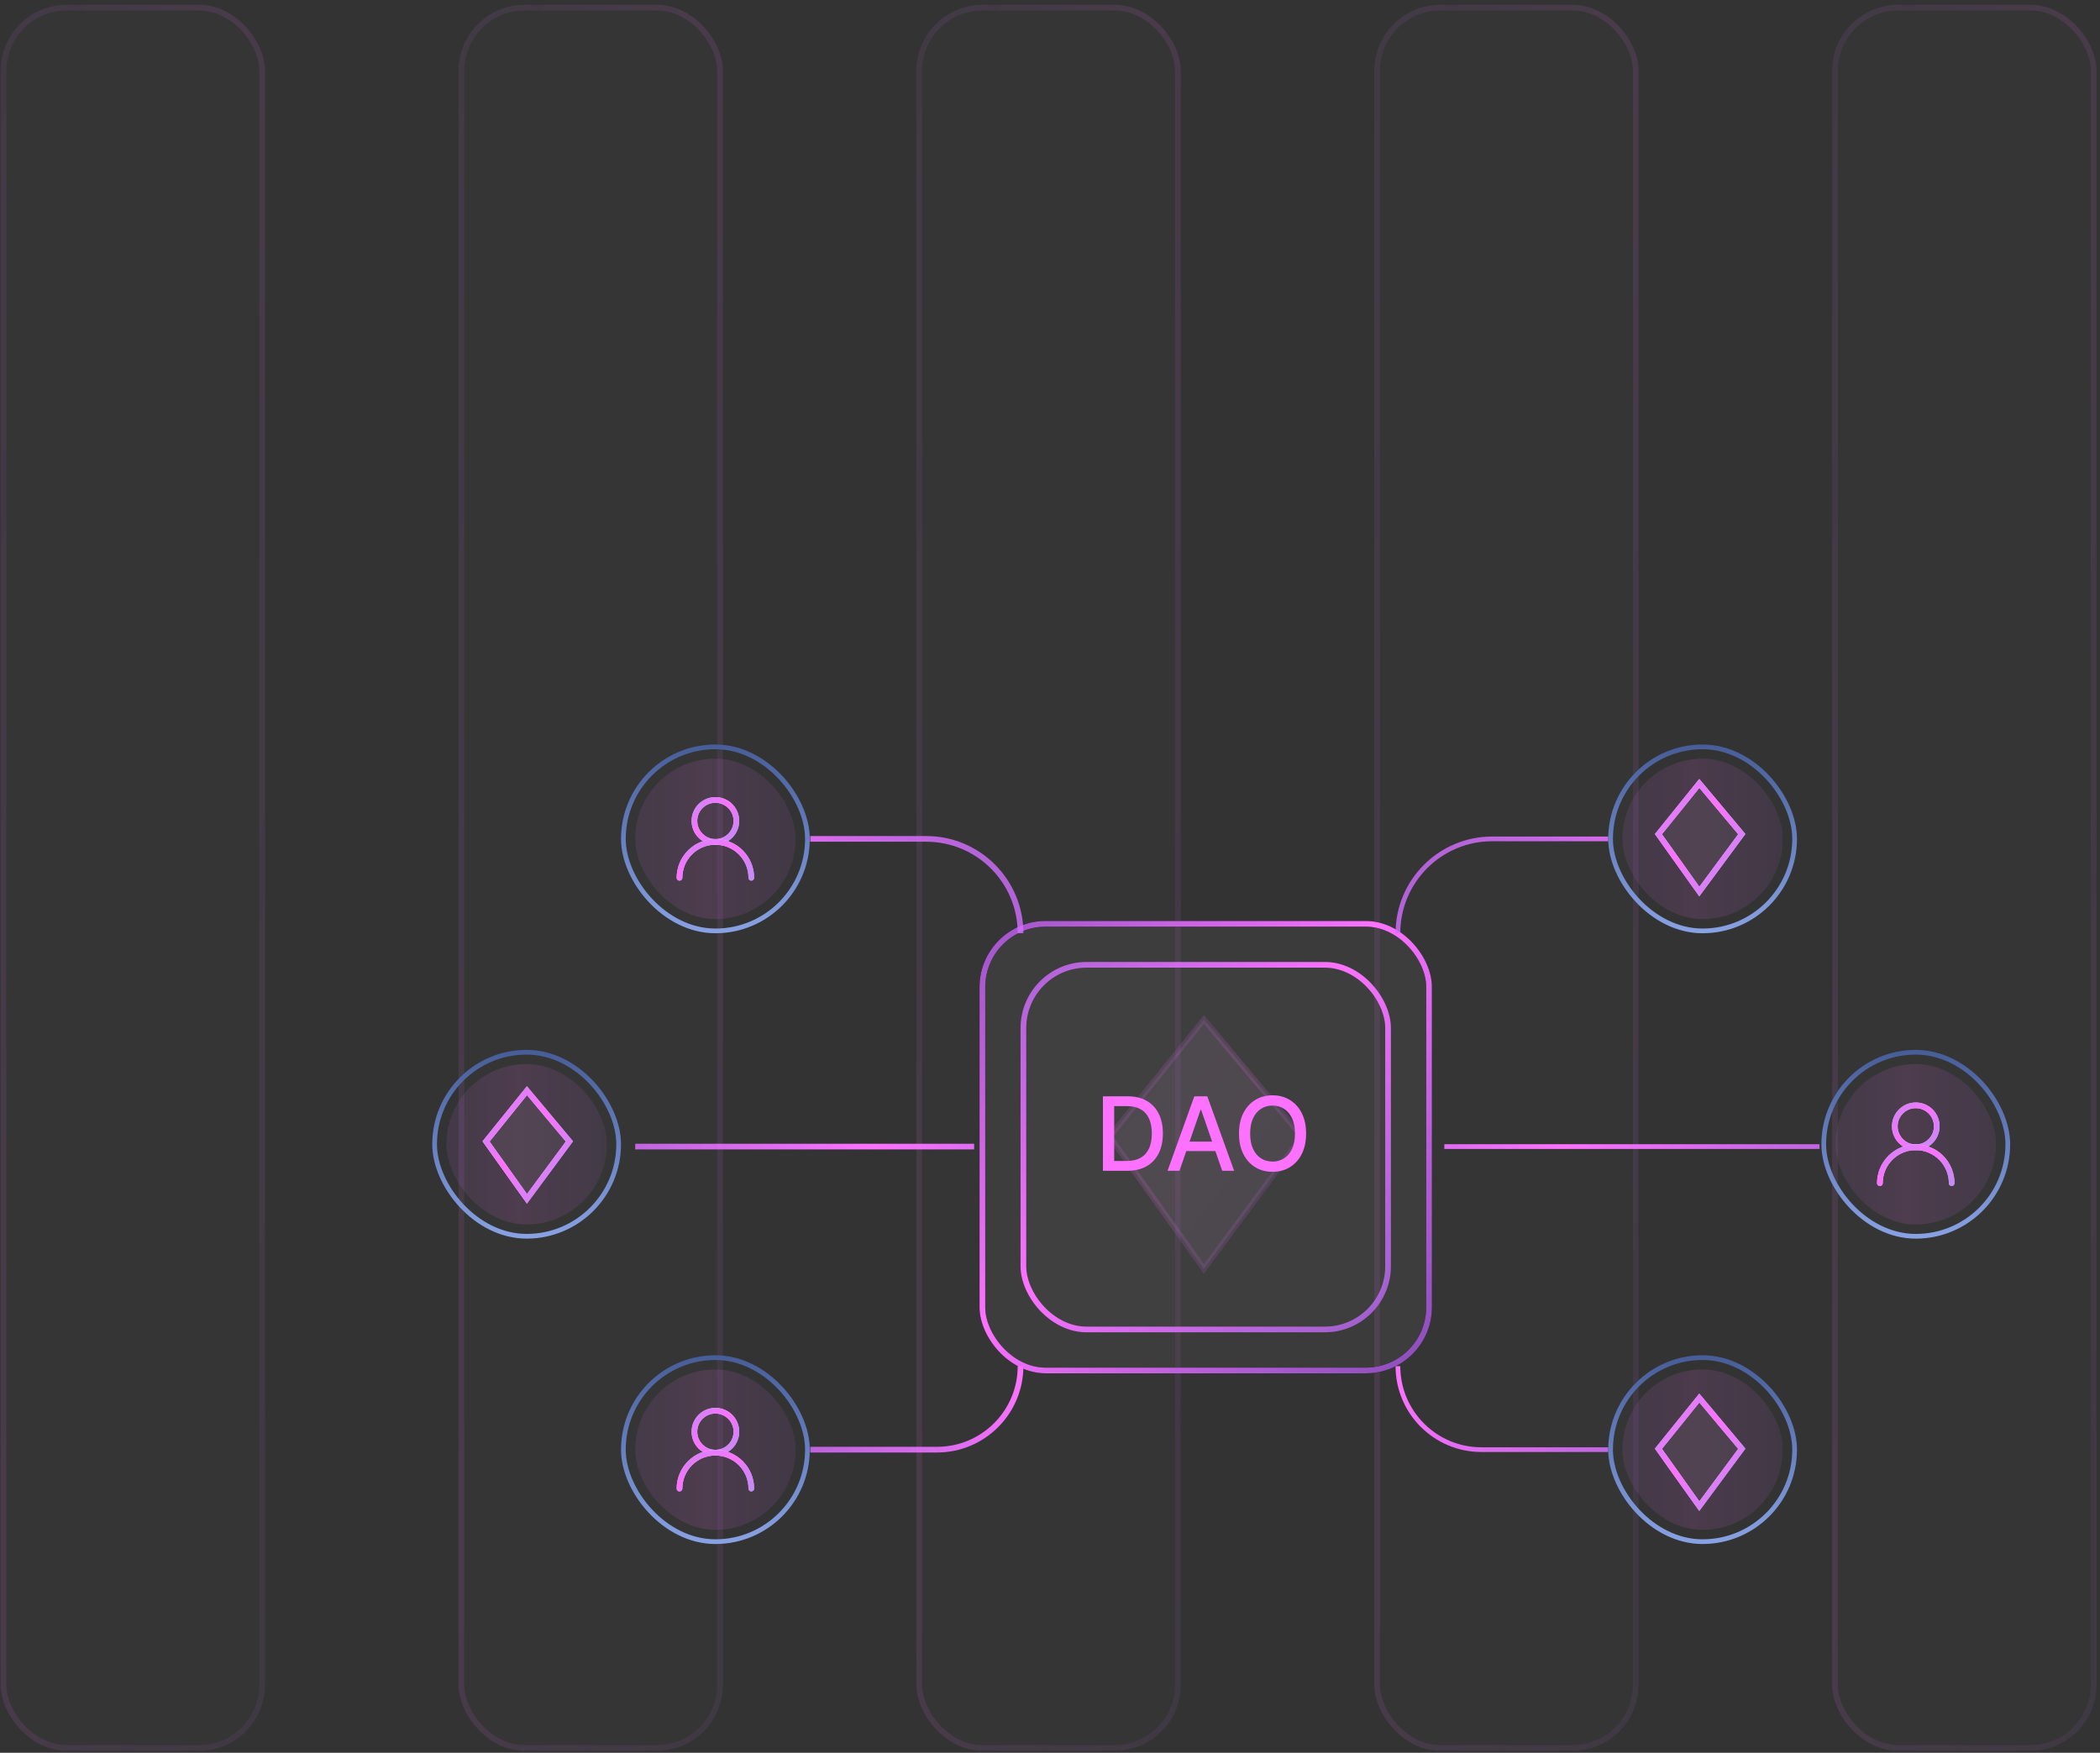 <svg width="369" height="308" viewBox="0 0 369 308" fill="none" xmlns="http://www.w3.org/2000/svg">
<rect x="0" y="0" width="369" height="308" fill="#333333" stroke="none"/>
<rect x="0.115" y="0.84" width="46.454" height="306.813" rx="11.609" fill="#7D7D7D" fill-opacity="0.03"/>
<rect x="0.615" y="1.34" width="45.454" height="305.813" rx="11.109" stroke="url(#paint0_linear_75_744)" stroke-opacity="0.1"/>
<rect x="80.569" y="0.84" width="46.454" height="306.813" rx="11.609" fill="#7D7D7D" fill-opacity="0.03"/>
<rect x="81.069" y="1.34" width="45.454" height="305.813" rx="11.109" stroke="url(#paint1_linear_75_744)" stroke-opacity="0.1"/>
<rect x="161.023" y="0.84" width="46.454" height="306.813" rx="11.609" fill="#7D7D7D" fill-opacity="0.03"/>
<rect x="161.523" y="1.34" width="45.454" height="305.813" rx="11.109" stroke="url(#paint2_linear_75_744)" stroke-opacity="0.1"/>
<rect x="241.478" y="0.84" width="46.454" height="306.813" rx="11.609" fill="#7D7D7D" fill-opacity="0.03"/>
<rect x="241.978" y="1.34" width="45.454" height="305.813" rx="11.109" stroke="url(#paint3_linear_75_744)" stroke-opacity="0.1"/>
<rect x="321.932" y="0.84" width="46.454" height="306.813" rx="11.609" fill="#7D7D7D" fill-opacity="0.03"/>
<rect x="322.432" y="1.34" width="45.454" height="305.813" rx="11.109" stroke="url(#paint4_linear_75_744)" stroke-opacity="0.1"/>
<rect x="172.621" y="162.336" width="78.487" height="78.487" rx="11.109" fill="#D9D9D9" fill-opacity="0.05"/>
<rect x="172.621" y="162.336" width="78.487" height="78.487" rx="11.109" stroke="black"/>
<rect x="172.621" y="162.336" width="78.487" height="78.487" rx="11.109" stroke="url(#paint5_linear_75_744)"/>
<rect x="179.824" y="169.539" width="64.077" height="64.077" rx="11.109" fill="#D9D9D9" fill-opacity="0.02" stroke="url(#paint6_linear_75_744)"/>
<path d="M245.635 163.984V163.984C245.635 154.831 253.055 147.41 262.209 147.41H282.587M253.786 201.48H319.713M245.635 240.063V240.063C245.635 248.166 252.204 254.735 260.307 254.735H282.587" stroke="url(#paint7_linear_75_744)" stroke-width="0.829"/>
<path d="M179.324 163.984V163.984C179.324 154.831 171.904 147.41 162.75 147.41H142.372M171.173 201.48H111.616M179.324 240.063V240.063C179.324 248.166 172.755 254.735 164.652 254.735H142.372" stroke="url(#paint8_linear_75_744)"/>
<rect x="283.002" y="131.239" width="32.339" height="32.339" rx="16.17" stroke="url(#paint9_linear_75_744)" stroke-width="0.829"/>
<rect x="285.075" y="133.312" width="28.193" height="28.193" rx="14.097" fill="url(#paint10_linear_75_744)" fill-opacity="0.12"/>
<path d="M291.408 146.577L298.594 137.664L306.055 146.577L298.594 156.664L291.408 146.577Z" fill="white" fill-opacity="0.04"/>
<path d="M291.408 146.577L298.594 137.664L306.055 146.577L298.594 156.664L291.408 146.577Z" stroke="white" stroke-opacity="0.8"/>
<path d="M291.408 146.577L298.594 137.664L306.055 146.577L298.594 156.664L291.408 146.577Z" stroke="url(#paint11_linear_75_744)"/>
<rect x="320.46" y="184.903" width="32.339" height="32.339" rx="16.17" stroke="url(#paint12_linear_75_744)" stroke-width="0.829"/>
<rect x="322.532" y="186.976" width="28.193" height="28.193" rx="14.097" fill="url(#paint13_linear_75_744)" fill-opacity="0.12"/>
<path d="M336.63 201.604C338.666 201.604 340.317 199.953 340.317 197.917C340.317 195.881 338.666 194.23 336.63 194.23C334.594 194.23 332.943 195.881 332.943 197.917C332.943 199.953 334.594 201.604 336.63 201.604Z" stroke="white" stroke-opacity="0.8" stroke-linecap="round" stroke-linejoin="round"/>
<path d="M336.63 201.604C338.666 201.604 340.317 199.953 340.317 197.917C340.317 195.881 338.666 194.23 336.63 194.23C334.594 194.23 332.943 195.881 332.943 197.917C332.943 199.953 334.594 201.604 336.63 201.604Z" stroke="url(#paint14_linear_75_744)" stroke-linecap="round" stroke-linejoin="round"/>
<path d="M342.94 207.91C342.94 206.237 342.275 204.632 341.092 203.449C339.909 202.266 338.304 201.602 336.631 201.602C334.958 201.602 333.353 202.266 332.17 203.449C330.987 204.632 330.322 206.237 330.322 207.91" stroke="white" stroke-opacity="0.8" stroke-linecap="round" stroke-linejoin="round"/>
<path d="M342.94 207.91C342.94 206.237 342.275 204.632 341.092 203.449C339.909 202.266 338.304 201.602 336.631 201.602C334.958 201.602 333.353 202.266 332.17 203.449C330.987 204.632 330.322 206.237 330.322 207.91" stroke="url(#paint15_linear_75_744)" stroke-linecap="round" stroke-linejoin="round"/>
<rect x="283.002" y="238.563" width="32.339" height="32.339" rx="16.17" stroke="url(#paint16_linear_75_744)" stroke-width="0.829"/>
<rect x="285.075" y="240.636" width="28.193" height="28.193" rx="14.097" fill="url(#paint17_linear_75_744)" fill-opacity="0.12"/>
<path d="M291.408 254.577L298.594 245.664L306.055 254.577L298.594 264.664L291.408 254.577Z" fill="white" fill-opacity="0.04"/>
<path d="M291.408 254.577L298.594 245.664L306.055 254.577L298.594 264.664L291.408 254.577Z" stroke="white" stroke-opacity="0.8"/>
<path d="M291.408 254.577L298.594 245.664L306.055 254.577L298.594 264.664L291.408 254.577Z" stroke="url(#paint18_linear_75_744)"/>
<rect x="109.538" y="238.563" width="32.339" height="32.339" rx="16.17" stroke="url(#paint19_linear_75_744)" stroke-width="0.829"/>
<rect x="111.611" y="240.636" width="28.193" height="28.193" rx="14.097" fill="url(#paint20_linear_75_744)" fill-opacity="0.12"/>
<path d="M125.706 255.264C127.742 255.264 129.393 253.614 129.393 251.578C129.393 249.541 127.742 247.891 125.706 247.891C123.67 247.891 122.019 249.541 122.019 251.578C122.019 253.614 123.67 255.264 125.706 255.264Z" stroke="white" stroke-opacity="0.8" stroke-linecap="round" stroke-linejoin="round"/>
<path d="M125.706 255.264C127.742 255.264 129.393 253.614 129.393 251.578C129.393 249.541 127.742 247.891 125.706 247.891C123.67 247.891 122.019 249.541 122.019 251.578C122.019 253.614 123.67 255.264 125.706 255.264Z" stroke="url(#paint21_linear_75_744)" stroke-linecap="round" stroke-linejoin="round"/>
<path d="M132.015 261.575C132.015 259.901 131.351 258.297 130.168 257.114C128.985 255.931 127.38 255.266 125.707 255.266C124.034 255.266 122.429 255.931 121.246 257.114C120.063 258.297 119.398 259.901 119.398 261.575" stroke="white" stroke-opacity="0.8" stroke-linecap="round" stroke-linejoin="round"/>
<path d="M132.015 261.575C132.015 259.901 131.351 258.297 130.168 257.114C128.985 255.931 127.38 255.266 125.707 255.266C124.034 255.266 122.429 255.931 121.246 257.114C120.063 258.297 119.398 259.901 119.398 261.575" stroke="url(#paint22_linear_75_744)" stroke-linecap="round" stroke-linejoin="round"/>
<rect x="76.368" y="184.899" width="32.339" height="32.339" rx="16.17" stroke="url(#paint23_linear_75_744)" stroke-width="0.829"/>
<rect x="78.441" y="186.972" width="28.193" height="28.193" rx="14.097" fill="url(#paint24_linear_75_744)" fill-opacity="0.12"/>
<path d="M85.406 200.573L92.592 191.66L100.053 200.573L92.592 210.66L85.406 200.573Z" fill="white" fill-opacity="0.04"/>
<path d="M85.406 200.573L92.592 191.66L100.053 200.573L92.592 210.66L85.406 200.573Z" stroke="white" stroke-opacity="0.8"/>
<path d="M85.406 200.573L92.592 191.66L100.053 200.573L92.592 210.66L85.406 200.573Z" stroke="url(#paint25_linear_75_744)"/>
<rect x="109.538" y="131.239" width="32.339" height="32.339" rx="16.17" stroke="url(#paint26_linear_75_744)" stroke-width="0.829"/>
<rect x="111.611" y="133.312" width="28.193" height="28.193" rx="14.097" fill="url(#paint27_linear_75_744)" fill-opacity="0.12"/>
<path d="M125.706 147.94C127.742 147.94 129.393 146.289 129.393 144.253C129.393 142.217 127.742 140.567 125.706 140.567C123.67 140.567 122.019 142.217 122.019 144.253C122.019 146.289 123.67 147.94 125.706 147.94Z" stroke="white" stroke-opacity="0.8" stroke-linecap="round" stroke-linejoin="round"/>
<path d="M125.706 147.94C127.742 147.94 129.393 146.289 129.393 144.253C129.393 142.217 127.742 140.567 125.706 140.567C123.67 140.567 122.019 142.217 122.019 144.253C122.019 146.289 123.67 147.94 125.706 147.94Z" stroke="url(#paint28_linear_75_744)" stroke-linecap="round" stroke-linejoin="round"/>
<path d="M132.015 154.246C132.015 152.573 131.351 150.969 130.168 149.786C128.985 148.602 127.38 147.938 125.707 147.938C124.034 147.938 122.429 148.602 121.246 149.786C120.063 150.969 119.398 152.573 119.398 154.246" stroke="white" stroke-opacity="0.8" stroke-linecap="round" stroke-linejoin="round"/>
<path d="M132.015 154.246C132.015 152.573 131.351 150.969 130.168 149.786C128.985 148.602 127.38 147.938 125.707 147.938C124.034 147.938 122.429 148.602 121.246 149.786C120.063 150.969 119.398 152.573 119.398 154.246" stroke="url(#paint29_linear_75_744)" stroke-linecap="round" stroke-linejoin="round"/>
<path d="M194.973 199.716L211.545 179.16L228.755 199.716L211.545 222.982L194.973 199.716Z" fill="white" fill-opacity="0.04"/>
<path d="M194.973 199.716L211.545 179.16L228.755 199.716L211.545 222.982L194.973 199.716Z" fill="url(#paint30_linear_75_744)" fill-opacity="0.05"/>
<path d="M194.973 199.716L211.545 179.16L228.755 199.716L211.545 222.982L194.973 199.716Z" stroke="url(#paint31_linear_75_744)" stroke-opacity="0.15"/>
<path d="M198.039 205.738H193.801V192.647H198.174C199.456 192.647 200.558 192.909 201.478 193.434C202.399 193.953 203.104 194.701 203.594 195.677C204.088 196.649 204.336 197.814 204.336 199.174C204.336 200.537 204.086 201.709 203.588 202.689C203.093 203.669 202.377 204.424 201.44 204.952C200.502 205.476 199.369 205.738 198.039 205.738ZM195.777 204.012H197.931C198.928 204.012 199.757 203.825 200.417 203.45C201.078 203.071 201.572 202.523 201.9 201.807C202.228 201.087 202.392 200.209 202.392 199.174C202.392 198.147 202.228 197.275 201.9 196.559C201.576 195.843 201.093 195.3 200.449 194.929C199.806 194.559 199.007 194.373 198.052 194.373H195.777V204.012ZM207.247 205.738H205.151L209.862 192.647H212.143L216.854 205.738H214.758L211.057 195.025H210.955L207.247 205.738ZM207.599 200.612H214.4V202.274H207.599V200.612ZM229.501 199.193C229.501 200.591 229.245 201.792 228.734 202.798C228.223 203.799 227.522 204.571 226.631 205.112C225.745 205.649 224.737 205.917 223.608 205.917C222.474 205.917 221.462 205.649 220.571 205.112C219.685 204.571 218.986 203.797 218.475 202.792C217.963 201.786 217.708 200.586 217.708 199.193C217.708 197.795 217.963 196.596 218.475 195.594C218.986 194.588 219.685 193.817 220.571 193.28C221.462 192.739 222.474 192.468 223.608 192.468C224.737 192.468 225.745 192.739 226.631 193.28C227.522 193.817 228.223 194.588 228.734 195.594C229.245 196.596 229.501 197.795 229.501 199.193ZM227.545 199.193C227.545 198.127 227.373 197.23 227.027 196.502C226.686 195.769 226.218 195.215 225.621 194.84C225.029 194.461 224.358 194.271 223.608 194.271C222.853 194.271 222.18 194.461 221.588 194.84C220.995 195.215 220.527 195.769 220.181 196.502C219.841 197.23 219.67 198.127 219.67 199.193C219.67 200.258 219.841 201.157 220.181 201.89C220.527 202.619 220.995 203.173 221.588 203.552C222.18 203.927 222.853 204.115 223.608 204.115C224.358 204.115 225.029 203.927 225.621 203.552C226.218 203.173 226.686 202.619 227.027 201.89C227.373 201.157 227.545 200.258 227.545 199.193Z" fill="#FC72FF"/>
<defs>
<linearGradient id="paint0_linear_75_744" x1="-25.494" y1="-167.618" x2="154.039" y2="-140.435" gradientUnits="userSpaceOnUse">
<stop stop-color="#8F68FF" stop-opacity="0.5"/>
<stop offset="0.504" stop-color="#FC72FF"/>
<stop offset="1" stop-color="#8F68FF" stop-opacity="0.5"/>
</linearGradient>
<linearGradient id="paint1_linear_75_744" x1="54.96" y1="-167.618" x2="234.493" y2="-140.435" gradientUnits="userSpaceOnUse">
<stop stop-color="#8F68FF" stop-opacity="0.5"/>
<stop offset="0.504" stop-color="#FC72FF"/>
<stop offset="1" stop-color="#8F68FF" stop-opacity="0.5"/>
</linearGradient>
<linearGradient id="paint2_linear_75_744" x1="135.414" y1="-167.618" x2="314.947" y2="-140.435" gradientUnits="userSpaceOnUse">
<stop stop-color="#8F68FF" stop-opacity="0.5"/>
<stop offset="0.504" stop-color="#FC72FF"/>
<stop offset="1" stop-color="#8F68FF" stop-opacity="0.5"/>
</linearGradient>
<linearGradient id="paint3_linear_75_744" x1="215.868" y1="-167.618" x2="395.401" y2="-140.435" gradientUnits="userSpaceOnUse">
<stop stop-color="#8F68FF" stop-opacity="0.5"/>
<stop offset="0.504" stop-color="#FC72FF"/>
<stop offset="1" stop-color="#8F68FF" stop-opacity="0.5"/>
</linearGradient>
<linearGradient id="paint4_linear_75_744" x1="296.323" y1="-167.618" x2="475.855" y2="-140.435" gradientUnits="userSpaceOnUse">
<stop stop-color="#8F68FF" stop-opacity="0.5"/>
<stop offset="0.504" stop-color="#FC72FF"/>
<stop offset="1" stop-color="#8F68FF" stop-opacity="0.5"/>
</linearGradient>
<linearGradient id="paint5_linear_75_744" x1="128.302" y1="118.193" x2="285.421" y2="275.312" gradientUnits="userSpaceOnUse">
<stop stop-color="#8F68FF" stop-opacity="0.5"/>
<stop offset="0.504" stop-color="#FC72FF"/>
<stop offset="1" stop-color="#8F68FF" stop-opacity="0.5"/>
</linearGradient>
<linearGradient id="paint6_linear_75_744" x1="143.449" y1="133.308" x2="272.084" y2="261.944" gradientUnits="userSpaceOnUse">
<stop stop-color="#8F68FF" stop-opacity="0.5"/>
<stop offset="0.504" stop-color="#FC72FF"/>
<stop offset="1" stop-color="#8F68FF" stop-opacity="0.5"/>
</linearGradient>
<linearGradient id="paint7_linear_75_744" x1="204.797" y1="88.483" x2="403.154" y2="225.392" gradientUnits="userSpaceOnUse">
<stop stop-color="#8F68FF" stop-opacity="0.5"/>
<stop offset="0.504" stop-color="#FC72FF"/>
<stop offset="1" stop-color="#8F68FF" stop-opacity="0.5"/>
</linearGradient>
<linearGradient id="paint8_linear_75_744" x1="216.65" y1="88.483" x2="25.182" y2="209.274" gradientUnits="userSpaceOnUse">
<stop stop-color="#8F68FF" stop-opacity="0.5"/>
<stop offset="0.504" stop-color="#FC72FF"/>
<stop offset="1" stop-color="#8F68FF" stop-opacity="0.5"/>
</linearGradient>
<linearGradient id="paint9_linear_75_744" x1="299.172" y1="130.824" x2="299.172" y2="163.993" gradientUnits="userSpaceOnUse">
<stop stop-color="#465D98"/>
<stop offset="1" stop-color="#88A2E4"/>
</linearGradient>
<linearGradient id="paint10_linear_75_744" x1="263.185" y1="147.408" x2="331.615" y2="147.408" gradientUnits="userSpaceOnUse">
<stop stop-color="#8F68FF" stop-opacity="0.5"/>
<stop offset="0.504" stop-color="#FC72FF"/>
<stop offset="1" stop-color="#8F68FF" stop-opacity="0.5"/>
</linearGradient>
<linearGradient id="paint11_linear_75_744" x1="283.334" y1="127.232" x2="319.654" y2="155.232" gradientUnits="userSpaceOnUse">
<stop stop-color="#8F68FF" stop-opacity="0.5"/>
<stop offset="0.504" stop-color="#FC72FF"/>
<stop offset="1" stop-color="#8F68FF" stop-opacity="0.5"/>
</linearGradient>
<linearGradient id="paint12_linear_75_744" x1="336.629" y1="184.488" x2="336.629" y2="217.657" gradientUnits="userSpaceOnUse">
<stop stop-color="#465D98"/>
<stop offset="1" stop-color="#88A2E4"/>
</linearGradient>
<linearGradient id="paint13_linear_75_744" x1="300.642" y1="201.072" x2="369.072" y2="201.072" gradientUnits="userSpaceOnUse">
<stop stop-color="#8F68FF" stop-opacity="0.5"/>
<stop offset="0.504" stop-color="#FC72FF"/>
<stop offset="1" stop-color="#8F68FF" stop-opacity="0.5"/>
</linearGradient>
<linearGradient id="paint14_linear_75_744" x1="328.879" y1="190.182" x2="343.453" y2="204.757" gradientUnits="userSpaceOnUse">
<stop stop-color="#8F68FF" stop-opacity="0.5"/>
<stop offset="0.504" stop-color="#FC72FF"/>
<stop offset="1" stop-color="#8F68FF" stop-opacity="0.5"/>
</linearGradient>
<linearGradient id="paint15_linear_75_744" x1="323.367" y1="198.138" x2="333.343" y2="218.09" gradientUnits="userSpaceOnUse">
<stop stop-color="#8F68FF" stop-opacity="0.5"/>
<stop offset="0.504" stop-color="#FC72FF"/>
<stop offset="1" stop-color="#8F68FF" stop-opacity="0.5"/>
</linearGradient>
<linearGradient id="paint16_linear_75_744" x1="299.172" y1="238.148" x2="299.172" y2="271.317" gradientUnits="userSpaceOnUse">
<stop stop-color="#465D98"/>
<stop offset="1" stop-color="#88A2E4"/>
</linearGradient>
<linearGradient id="paint17_linear_75_744" x1="263.185" y1="254.733" x2="331.615" y2="254.733" gradientUnits="userSpaceOnUse">
<stop stop-color="#8F68FF" stop-opacity="0.5"/>
<stop offset="0.504" stop-color="#FC72FF"/>
<stop offset="1" stop-color="#8F68FF" stop-opacity="0.5"/>
</linearGradient>
<linearGradient id="paint18_linear_75_744" x1="283.334" y1="235.232" x2="319.654" y2="263.232" gradientUnits="userSpaceOnUse">
<stop stop-color="#8F68FF" stop-opacity="0.5"/>
<stop offset="0.504" stop-color="#FC72FF"/>
<stop offset="1" stop-color="#8F68FF" stop-opacity="0.5"/>
</linearGradient>
<linearGradient id="paint19_linear_75_744" x1="125.707" y1="238.148" x2="125.707" y2="271.317" gradientUnits="userSpaceOnUse">
<stop stop-color="#465D98"/>
<stop offset="1" stop-color="#88A2E4"/>
</linearGradient>
<linearGradient id="paint20_linear_75_744" x1="89.72" y1="254.733" x2="158.15" y2="254.733" gradientUnits="userSpaceOnUse">
<stop stop-color="#8F68FF" stop-opacity="0.5"/>
<stop offset="0.504" stop-color="#FC72FF"/>
<stop offset="1" stop-color="#8F68FF" stop-opacity="0.5"/>
</linearGradient>
<linearGradient id="paint21_linear_75_744" x1="117.955" y1="243.842" x2="132.529" y2="258.417" gradientUnits="userSpaceOnUse">
<stop stop-color="#8F68FF" stop-opacity="0.5"/>
<stop offset="0.504" stop-color="#FC72FF"/>
<stop offset="1" stop-color="#8F68FF" stop-opacity="0.5"/>
</linearGradient>
<linearGradient id="paint22_linear_75_744" x1="112.443" y1="251.802" x2="122.419" y2="271.754" gradientUnits="userSpaceOnUse">
<stop stop-color="#8F68FF" stop-opacity="0.5"/>
<stop offset="0.504" stop-color="#FC72FF"/>
<stop offset="1" stop-color="#8F68FF" stop-opacity="0.5"/>
</linearGradient>
<linearGradient id="paint23_linear_75_744" x1="92.537" y1="184.484" x2="92.537" y2="217.653" gradientUnits="userSpaceOnUse">
<stop stop-color="#465D98"/>
<stop offset="1" stop-color="#88A2E4"/>
</linearGradient>
<linearGradient id="paint24_linear_75_744" x1="56.55" y1="201.069" x2="124.98" y2="201.069" gradientUnits="userSpaceOnUse">
<stop stop-color="#8F68FF" stop-opacity="0.5"/>
<stop offset="0.504" stop-color="#FC72FF"/>
<stop offset="1" stop-color="#8F68FF" stop-opacity="0.5"/>
</linearGradient>
<linearGradient id="paint25_linear_75_744" x1="77.332" y1="181.228" x2="113.652" y2="209.228" gradientUnits="userSpaceOnUse">
<stop stop-color="#8F68FF" stop-opacity="0.5"/>
<stop offset="0.504" stop-color="#FC72FF"/>
<stop offset="1" stop-color="#8F68FF" stop-opacity="0.5"/>
</linearGradient>
<linearGradient id="paint26_linear_75_744" x1="125.707" y1="130.824" x2="125.707" y2="163.993" gradientUnits="userSpaceOnUse">
<stop stop-color="#465D98"/>
<stop offset="1" stop-color="#88A2E4"/>
</linearGradient>
<linearGradient id="paint27_linear_75_744" x1="89.72" y1="147.408" x2="158.15" y2="147.408" gradientUnits="userSpaceOnUse">
<stop stop-color="#8F68FF" stop-opacity="0.5"/>
<stop offset="0.504" stop-color="#FC72FF"/>
<stop offset="1" stop-color="#8F68FF" stop-opacity="0.5"/>
</linearGradient>
<linearGradient id="paint28_linear_75_744" x1="117.955" y1="136.518" x2="132.529" y2="151.093" gradientUnits="userSpaceOnUse">
<stop stop-color="#8F68FF" stop-opacity="0.5"/>
<stop offset="0.504" stop-color="#FC72FF"/>
<stop offset="1" stop-color="#8F68FF" stop-opacity="0.5"/>
</linearGradient>
<linearGradient id="paint29_linear_75_744" x1="112.443" y1="144.474" x2="122.419" y2="164.426" gradientUnits="userSpaceOnUse">
<stop stop-color="#8F68FF" stop-opacity="0.5"/>
<stop offset="0.504" stop-color="#FC72FF"/>
<stop offset="1" stop-color="#8F68FF" stop-opacity="0.5"/>
</linearGradient>
<linearGradient id="paint30_linear_75_744" x1="176.349" y1="155.1" x2="260.118" y2="219.678" gradientUnits="userSpaceOnUse">
<stop stop-color="#8F68FF" stop-opacity="0.5"/>
<stop offset="0.504" stop-color="#FC72FF"/>
<stop offset="1" stop-color="#8F68FF" stop-opacity="0.5"/>
</linearGradient>
<linearGradient id="paint31_linear_75_744" x1="176.349" y1="155.1" x2="260.118" y2="219.678" gradientUnits="userSpaceOnUse">
<stop stop-color="#8F68FF" stop-opacity="0.5"/>
<stop offset="0.504" stop-color="#FC72FF"/>
<stop offset="1" stop-color="#8F68FF" stop-opacity="0.5"/>
</linearGradient>
</defs>
</svg>
